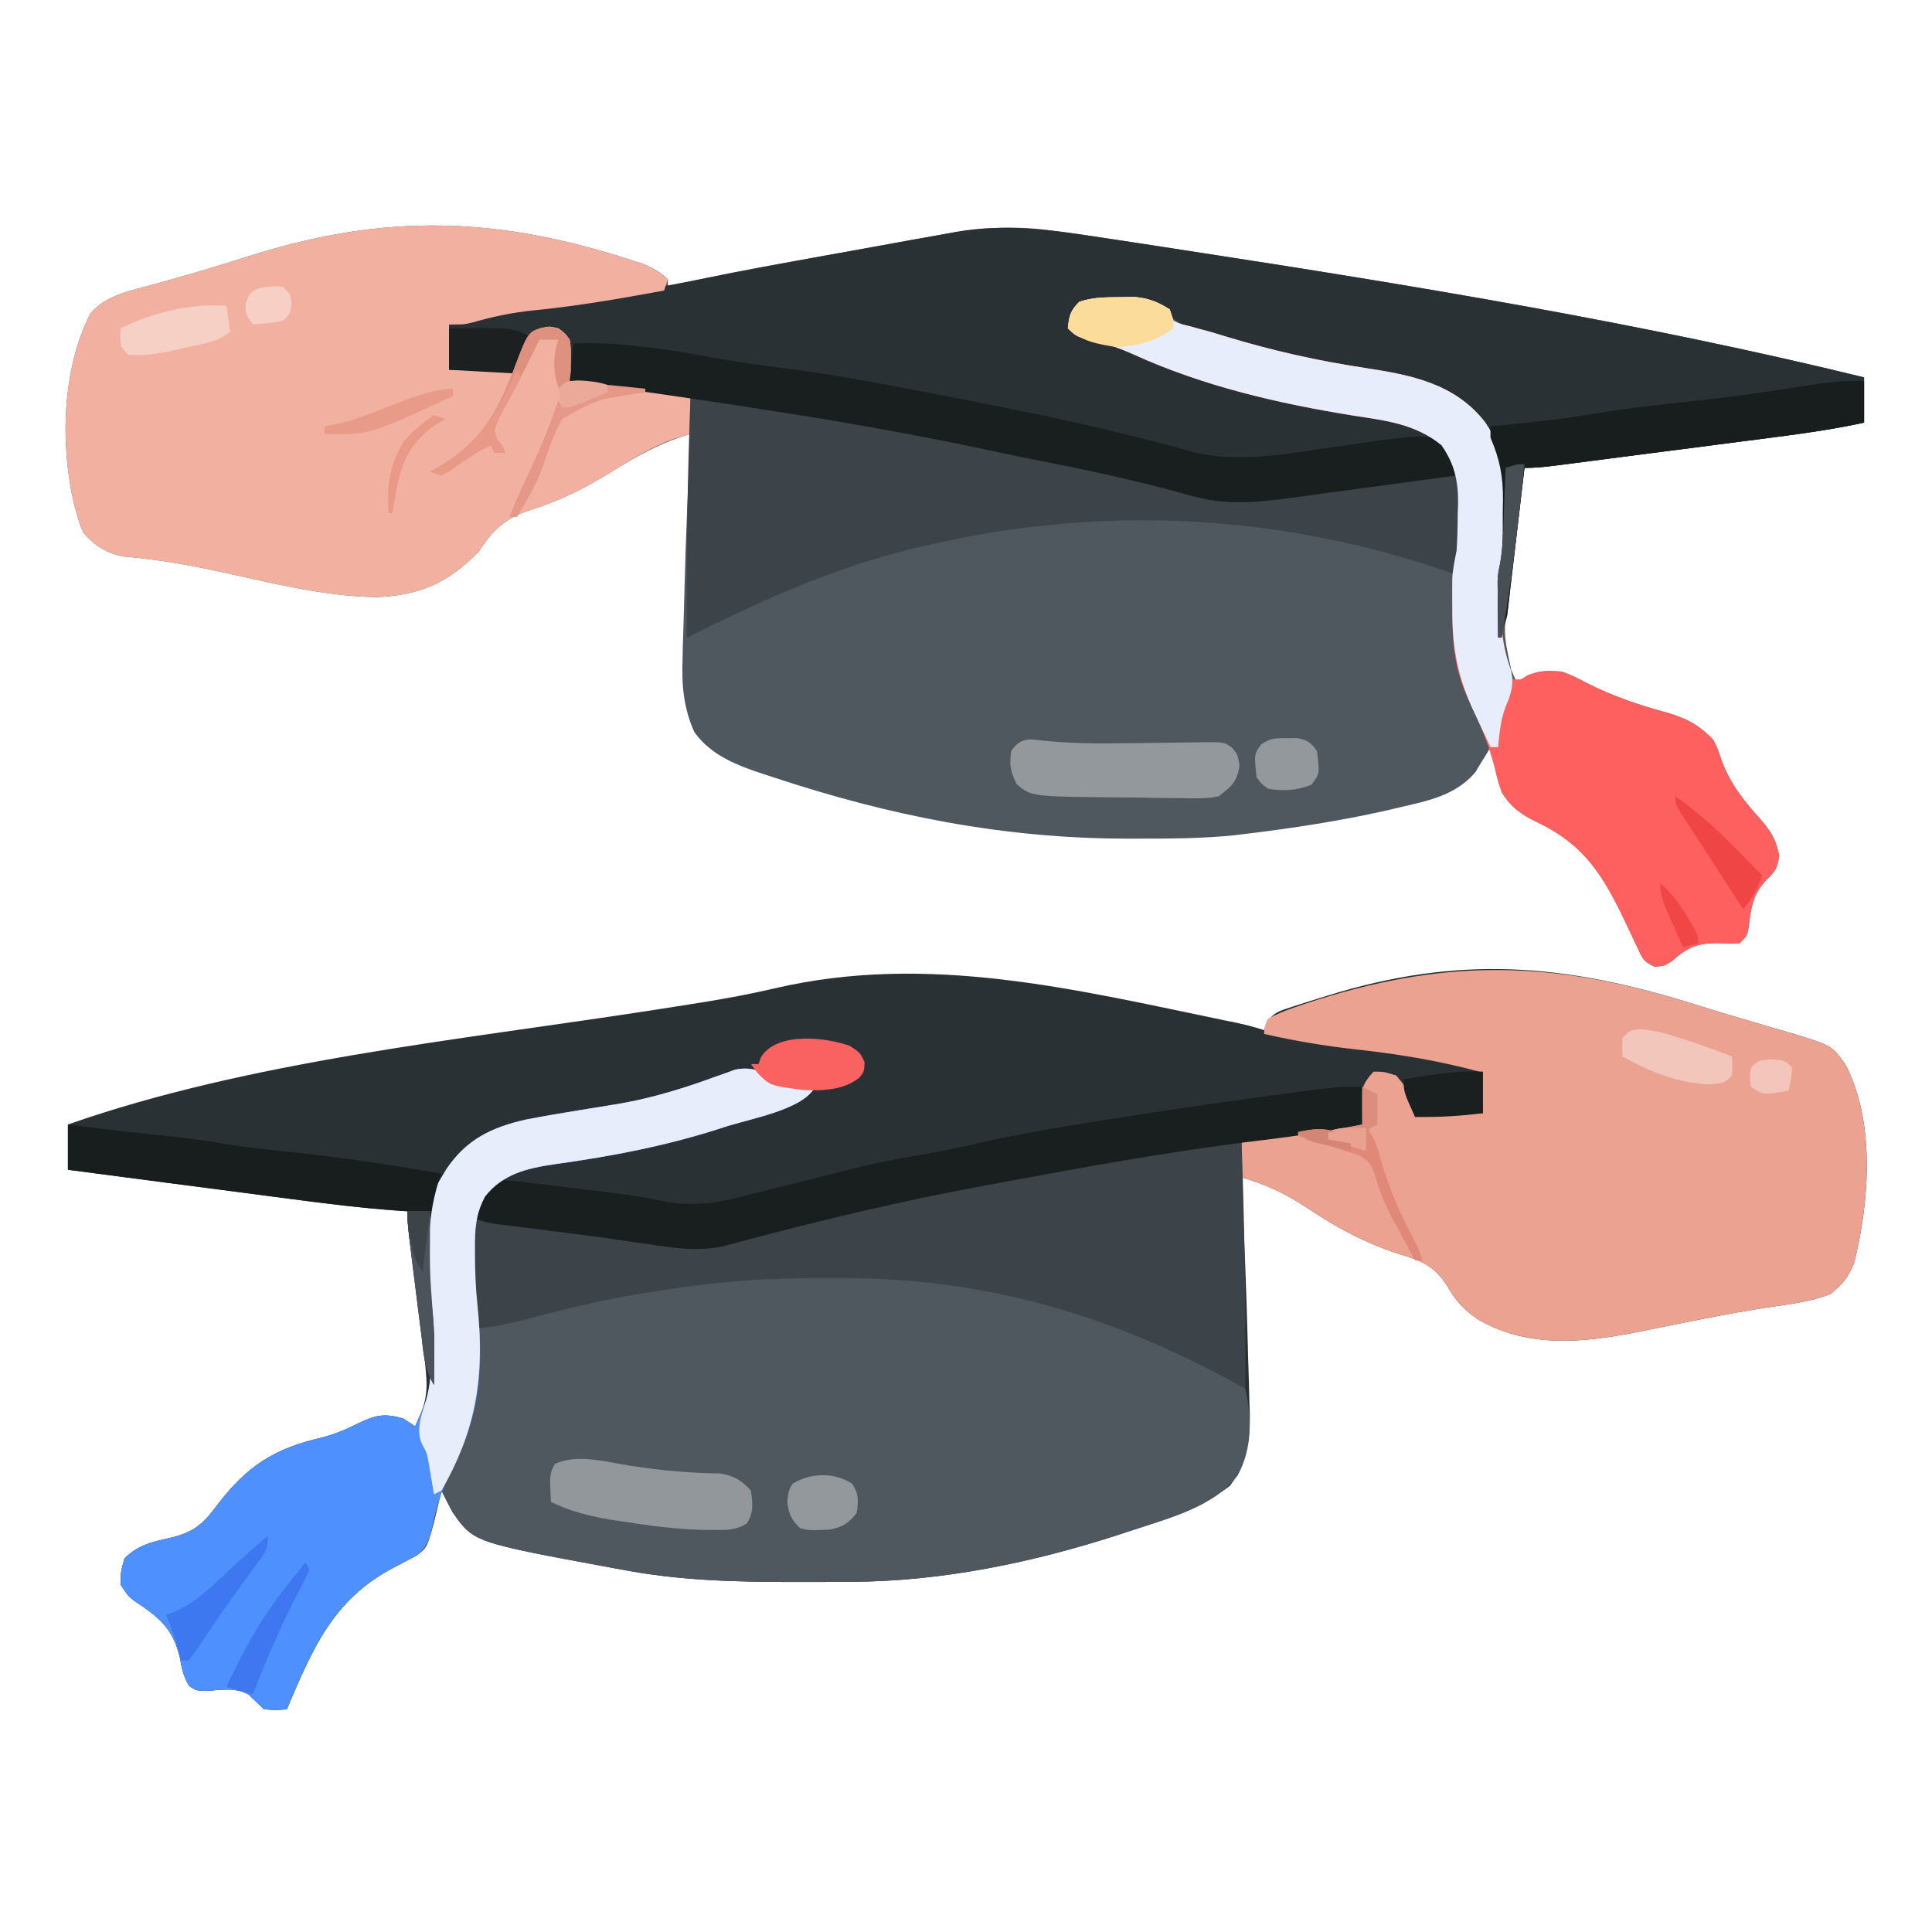 <?xml version="1.0" encoding="UTF-8"?>
<svg xmlns="http://www.w3.org/2000/svg" xmlns:xlink="http://www.w3.org/1999/xlink" width="98px" height="98px" viewBox="0 0 98 98" version="1.1">
<g id="surface1">
<path style=" stroke:none;fill-rule:nonzero;fill:rgb(16.471%,19.216%,20.392%);fill-opacity:1;" d="M 85.945 50.941 C 86.719 51.184 87.492 51.418 88.27 51.645 C 88.781 51.793 89.289 51.945 89.797 52.098 C 90.156 52.203 90.516 52.309 90.875 52.41 C 92.91 53.027 92.91 53.027 93.598 53.977 C 95.141 56.898 94.82 60.973 94.051 64.059 C 93.746 64.801 93.461 65.16 92.832 65.652 C 91.922 65.992 90.992 66.129 90.031 66.262 C 88.734 66.453 87.445 66.688 86.156 66.945 C 85.848 67.004 85.539 67.066 85.23 67.129 C 84.766 67.219 84.301 67.312 83.84 67.41 C 80.836 68.035 77.77 68.539 74.988 66.938 C 74.25 66.441 73.812 65.953 73.379 65.18 C 72.719 64.164 72.012 63.918 70.879 63.582 C 69.191 63.02 67.801 62.27 66.324 61.281 C 65.25 60.57 64.215 60.07 62.973 59.719 C 62.977 59.828 62.984 59.938 62.988 60.051 C 63.113 62.766 63.223 65.484 63.293 68.203 C 63.301 68.598 63.312 68.992 63.328 69.387 C 63.348 69.969 63.363 70.551 63.375 71.137 C 63.387 71.398 63.387 71.398 63.395 71.664 C 63.422 73.035 63.223 74.25 62.387 75.367 C 60.93 76.48 59.184 77.051 57.457 77.613 C 57.23 77.691 57.004 77.766 56.773 77.84 C 52.383 79.262 47.805 80.215 43.18 80.238 C 42.902 80.238 42.902 80.238 42.621 80.242 C 42.027 80.246 41.434 80.246 40.84 80.246 C 40.539 80.246 40.539 80.246 40.227 80.246 C 37.305 80.246 34.461 80.176 31.582 79.625 C 31.391 79.59 31.199 79.555 31.004 79.52 C 24.02 78.23 24.02 78.23 22.957 76.707 C 22.762 76.344 22.574 75.977 22.395 75.605 C 22.359 75.762 22.32 75.918 22.281 76.082 C 22.234 76.289 22.184 76.492 22.133 76.707 C 22.082 76.91 22.035 77.113 21.984 77.324 C 21.648 78.508 21.648 78.508 21.129 78.902 C 21.008 78.965 20.887 79.027 20.766 79.094 C 20.566 79.199 20.566 79.199 20.363 79.309 C 20.223 79.383 20.086 79.453 19.941 79.527 C 16.879 81.152 15.855 83.621 14.547 86.707 C 14.004 86.738 14.004 86.738 13.398 86.707 C 13.137 86.457 12.875 86.211 12.617 85.961 C 11.949 85.578 11.215 85.715 10.473 85.773 C 9.953 85.75 9.953 85.75 9.613 85.535 C 9.301 85.055 9.223 84.613 9.117 84.051 C 8.773 82.578 8.02 82 6.805 81.195 C 6.508 80.965 6.508 80.965 6.125 80.391 C 6.125 79.734 6.125 79.734 6.316 79.051 C 7.02 78.367 7.68 78.223 8.625 78.012 C 9.84 77.727 10.305 77.312 11.047 76.312 C 12.555 74.348 13.906 73.48 16.328 72.922 C 17.004 72.742 17.562 72.508 18.184 72.195 C 19.066 71.77 19.539 71.676 20.48 71.969 C 20.766 72.16 20.766 72.16 21.055 72.352 C 21.508 71.422 21.703 70.816 21.617 69.766 C 21.605 69.645 21.598 69.523 21.586 69.395 C 21.43 67.598 21.176 65.809 20.934 64.02 C 20.918 63.895 20.898 63.766 20.883 63.633 C 20.836 63.281 20.789 62.93 20.738 62.578 C 20.672 62.016 20.672 62.016 20.672 61.441 C 20.531 61.434 20.395 61.426 20.25 61.414 C 18.395 61.285 16.559 61.055 14.715 60.812 C 14.391 60.77 14.062 60.727 13.734 60.684 C 12.883 60.574 12.031 60.461 11.18 60.348 C 10.309 60.234 9.434 60.121 8.562 60.008 C 6.855 59.785 5.152 59.559 3.445 59.336 C 3.445 58.578 3.445 57.82 3.445 57.039 C 12.652 53.812 23.27 52.758 32.914 51.27 C 33.316 51.207 33.719 51.145 34.121 51.082 C 34.387 51.039 34.652 51 34.914 50.957 C 36.395 50.73 37.855 50.469 39.316 50.129 C 47.047 48.332 54.488 50.176 62.121 51.758 C 62.258 51.785 62.395 51.812 62.539 51.84 C 63.078 51.957 63.598 52.078 64.121 52.254 C 64.164 52.137 64.203 52.02 64.246 51.898 C 64.602 51.332 64.934 51.27 65.566 51.062 C 65.895 50.957 65.895 50.957 66.23 50.848 C 66.465 50.773 66.703 50.703 66.945 50.625 C 67.125 50.57 67.125 50.57 67.309 50.512 C 73.984 48.434 79.352 48.871 85.945 50.941 Z M 85.945 50.941 "/>
<path style=" stroke:none;fill-rule:nonzero;fill:rgb(30.98%,34.118%,37.255%);fill-opacity:1;" d="M 32.125 13.227 C 32.297 13.281 32.469 13.34 32.648 13.395 C 33.133 13.598 33.488 13.812 33.879 14.164 C 33.879 14.289 33.879 14.418 33.879 14.547 C 34.094 14.496 34.094 14.496 34.309 14.441 C 36.066 14.027 37.836 13.688 39.613 13.367 C 39.766 13.34 39.914 13.312 40.07 13.285 C 40.867 13.141 41.664 12.996 42.461 12.855 C 43.109 12.738 43.762 12.621 44.414 12.5 C 45.211 12.355 46.004 12.211 46.801 12.07 C 47.102 12.02 47.402 11.965 47.699 11.906 C 49.578 11.559 51.301 11.43 53.211 11.676 C 53.434 11.703 53.656 11.73 53.883 11.762 C 54.602 11.859 55.316 11.965 56.031 12.074 C 56.301 12.113 56.57 12.156 56.836 12.195 C 57.559 12.305 58.281 12.414 59.004 12.527 C 59.461 12.598 59.914 12.668 60.371 12.738 C 71.812 14.496 83.305 16.391 94.555 19.141 C 94.555 19.898 94.555 20.656 94.555 21.438 C 92.801 21.82 91.031 22.047 89.25 22.277 C 88.922 22.32 88.598 22.359 88.27 22.402 C 87.59 22.492 86.91 22.578 86.23 22.668 C 85.359 22.777 84.488 22.891 83.613 23.004 C 82.941 23.094 82.27 23.18 81.598 23.266 C 81.277 23.309 80.957 23.352 80.633 23.391 C 80.188 23.449 79.738 23.508 79.289 23.566 C 79.156 23.582 79.023 23.598 78.887 23.617 C 78.363 23.684 77.859 23.734 77.328 23.734 C 77.191 24.824 77.055 25.914 76.918 27.004 C 76.875 27.375 76.828 27.742 76.781 28.113 C 76.711 28.648 76.645 29.184 76.582 29.715 C 76.559 29.879 76.539 30.043 76.516 30.211 C 76.258 32.125 76.258 32.125 76.656 33.977 C 76.754 34.195 76.848 34.418 76.945 34.645 C 77.074 34.551 77.207 34.453 77.34 34.359 C 78.043 34 78.457 34.008 79.242 34.07 C 79.875 34.324 79.875 34.324 80.535 34.668 C 81.816 35.316 83.117 35.758 84.5 36.133 C 85.516 36.426 86.16 36.754 86.898 37.516 C 87.152 38.031 87.152 38.031 87.328 38.582 C 87.797 39.82 88.477 40.641 89.348 41.613 C 89.859 42.215 90.109 42.641 90.25 43.414 C 90.145 44.082 90.055 44.172 89.602 44.633 C 88.91 45.359 88.816 46.043 88.703 47.02 C 88.621 47.469 88.621 47.469 88.238 47.852 C 87.773 47.867 87.773 47.867 87.223 47.84 C 86.121 47.82 85.617 48.039 84.793 48.762 C 84.41 49 84.41 49 83.93 49.035 C 83.379 48.773 83.336 48.66 83.086 48.125 C 83.02 47.988 82.953 47.848 82.887 47.707 C 82.82 47.566 82.754 47.422 82.688 47.277 C 81.488 44.738 80.59 42.941 77.965 41.703 C 77.16 41.312 76.652 40.957 76.18 40.195 C 75.98 39.598 75.98 39.598 75.844 38.988 C 75.797 38.781 75.754 38.578 75.703 38.367 C 75.672 38.211 75.641 38.059 75.605 37.898 C 75.539 38.016 75.473 38.129 75.402 38.25 C 75.258 38.477 75.258 38.477 75.113 38.711 C 75.023 38.863 74.934 39.016 74.84 39.168 C 73.836 40.355 72.414 40.625 70.965 40.961 C 70.758 41.008 70.551 41.059 70.336 41.109 C 67.969 41.645 65.574 42.008 63.164 42.301 C 63 42.32 62.836 42.34 62.668 42.363 C 60.984 42.539 59.293 42.539 57.602 42.539 C 57.359 42.539 57.359 42.539 57.113 42.539 C 50.914 42.531 45.113 41.379 39.238 39.43 C 39.094 39.383 38.949 39.336 38.805 39.289 C 37.445 38.848 36.074 38.336 35.219 37.133 C 34.66 35.875 34.574 34.742 34.625 33.379 C 34.629 33.094 34.629 33.094 34.637 32.801 C 34.652 32.191 34.672 31.582 34.691 30.973 C 34.703 30.574 34.715 30.172 34.723 29.773 C 34.789 27.184 34.902 24.598 35.027 22.012 C 33.543 22.438 32.348 23.102 31.043 23.914 C 29.707 24.746 28.465 25.371 26.961 25.852 C 25.668 26.273 25.055 26.805 24.309 27.945 C 22.793 29.539 21.309 30.203 19.105 30.289 C 16.32 30.25 13.527 29.504 10.82 28.926 C 9.316 28.609 7.84 28.363 6.309 28.234 C 5.445 28.086 4.762 27.676 4.211 26.988 C 4.035 26.562 4.035 26.562 3.898 26.078 C 3.855 25.922 3.809 25.766 3.762 25.605 C 3.043 22.539 3.141 18.719 4.594 15.887 C 5.43 14.93 6.703 14.73 7.883 14.402 C 8.352 14.27 8.816 14.137 9.285 14.004 C 9.523 13.934 9.762 13.867 10.008 13.797 C 10.902 13.535 11.789 13.258 12.676 12.977 C 19.559 10.797 25.273 10.98 32.125 13.227 Z M 32.125 13.227 "/>
<path style=" stroke:none;fill-rule:nonzero;fill:rgb(30.98%,34.118%,37.255%);fill-opacity:1;" d="M 38.664 54.359 C 38.805 54.453 38.949 54.551 39.094 54.648 C 39.824 55.043 40.527 55.074 41.344 55.125 C 40.754 56.309 37.957 56.758 36.695 57.188 C 33.91 58.102 31.031 58.656 28.129 59.055 C 26.723 59.262 25.52 59.543 24.609 60.688 C 24.125 61.598 24.086 62.348 24.094 63.355 C 24.094 63.5 24.094 63.645 24.094 63.793 C 24.102 64.93 24.172 66.055 24.309 67.184 C 25.273 67.07 26.18 66.863 27.117 66.617 C 29.113 66.086 31.113 65.656 33.148 65.305 C 33.375 65.266 33.602 65.227 33.832 65.188 C 36.551 64.73 39.242 64.648 41.988 64.648 C 42.16 64.648 42.328 64.648 42.504 64.648 C 45.152 64.648 47.734 64.754 50.34 65.27 C 50.508 65.301 50.672 65.332 50.844 65.367 C 54.93 66.172 59.957 67.664 63.164 70.438 C 63.512 71.91 63.52 73.488 62.781 74.84 C 61.578 76.441 59.285 77.016 57.457 77.617 C 57.23 77.691 57.004 77.766 56.773 77.84 C 52.383 79.262 47.805 80.215 43.18 80.238 C 42.902 80.238 42.902 80.238 42.617 80.242 C 42.027 80.246 41.434 80.246 40.84 80.246 C 40.539 80.246 40.539 80.246 40.227 80.246 C 37.305 80.246 34.461 80.176 31.582 79.625 C 31.391 79.59 31.199 79.555 31.004 79.52 C 24.02 78.23 24.02 78.23 22.957 76.707 C 22.762 76.344 22.574 75.977 22.395 75.605 C 22.359 75.762 22.32 75.918 22.281 76.082 C 22.234 76.289 22.184 76.492 22.133 76.707 C 22.082 76.91 22.035 77.113 21.984 77.324 C 21.648 78.508 21.648 78.508 21.129 78.902 C 21.008 78.965 20.887 79.027 20.766 79.094 C 20.566 79.199 20.566 79.199 20.363 79.309 C 20.223 79.383 20.086 79.453 19.941 79.531 C 16.879 81.152 15.855 83.621 14.547 86.707 C 14.004 86.738 14.004 86.738 13.398 86.707 C 13.137 86.457 12.875 86.211 12.617 85.961 C 11.949 85.578 11.215 85.715 10.473 85.773 C 9.953 85.75 9.953 85.75 9.613 85.535 C 9.301 85.055 9.223 84.613 9.117 84.051 C 8.773 82.578 8.02 82 6.805 81.195 C 6.508 80.965 6.508 80.965 6.125 80.391 C 6.125 79.734 6.125 79.734 6.316 79.051 C 7.02 78.367 7.68 78.223 8.625 78.012 C 9.84 77.727 10.305 77.312 11.047 76.312 C 12.555 74.348 13.906 73.48 16.328 72.922 C 17.004 72.742 17.562 72.508 18.184 72.195 C 19.066 71.77 19.539 71.676 20.48 71.969 C 20.766 72.16 20.766 72.16 21.055 72.352 C 21.145 72.145 21.234 71.941 21.328 71.73 C 21.383 71.613 21.434 71.5 21.484 71.379 C 22.086 69.844 21.902 67.984 21.727 66.371 C 21.246 61.609 21.246 61.609 22.395 59.719 C 22.52 59.512 22.52 59.512 22.648 59.297 C 23.668 57.785 24.945 57.18 26.695 56.785 C 27.777 56.578 28.867 56.398 29.953 56.223 C 30.102 56.199 30.246 56.176 30.398 56.152 C 30.777 56.09 31.156 56.027 31.535 55.965 C 33.199 55.664 34.75 55.18 36.34 54.598 C 36.504 54.539 36.668 54.48 36.836 54.422 C 36.98 54.367 37.125 54.316 37.273 54.262 C 37.801 54.148 38.152 54.211 38.664 54.359 Z M 38.664 54.359 "/>
<path style=" stroke:none;fill-rule:nonzero;fill:rgb(16.471%,19.216%,20.392%);fill-opacity:1;" d="M 56.031 12.074 C 56.301 12.113 56.57 12.156 56.836 12.195 C 57.559 12.305 58.281 12.414 59.004 12.527 C 59.461 12.598 59.914 12.668 60.371 12.738 C 71.812 14.496 83.305 16.391 94.555 19.141 C 94.555 19.898 94.555 20.656 94.555 21.438 C 92.801 21.82 91.031 22.047 89.25 22.277 C 88.922 22.32 88.598 22.359 88.27 22.402 C 87.59 22.492 86.91 22.578 86.23 22.668 C 85.359 22.777 84.488 22.891 83.613 23.004 C 82.941 23.094 82.27 23.18 81.598 23.266 C 81.277 23.309 80.957 23.352 80.633 23.391 C 80.188 23.449 79.738 23.508 79.289 23.566 C 79.156 23.582 79.023 23.598 78.887 23.617 C 78.363 23.684 77.859 23.734 77.328 23.734 C 77.301 23.969 77.273 24.203 77.246 24.441 C 77.145 25.309 77.043 26.18 76.941 27.047 C 76.895 27.422 76.852 27.797 76.809 28.172 C 76.746 28.711 76.684 29.25 76.617 29.789 C 76.598 29.957 76.578 30.125 76.559 30.297 C 76.543 30.457 76.523 30.613 76.504 30.773 C 76.484 30.914 76.469 31.051 76.453 31.191 C 76.363 31.625 76.199 31.961 75.988 32.348 C 75.984 31.824 75.98 31.305 75.977 30.781 C 75.977 30.633 75.973 30.484 75.973 30.336 C 75.969 30.117 75.969 30.117 75.969 29.898 C 75.969 29.703 75.969 29.703 75.965 29.5 C 75.988 29.094 75.988 29.094 76.082 28.625 C 76.254 27.758 76.23 26.879 76.238 25.996 C 76.246 25.711 76.246 25.711 76.258 25.422 C 76.273 23.559 75.777 21.992 74.473 20.625 C 72.633 19.082 70.043 18.859 67.746 18.602 C 64.969 18.25 60.758 17.57 58.762 15.504 C 58.102 15.285 57.57 15.281 56.871 15.277 C 56.523 15.273 56.523 15.273 56.168 15.27 C 55.531 15.312 55.109 15.391 54.551 15.695 C 54.379 16.184 54.379 16.184 54.359 16.652 C 55.086 16.984 55.793 17.262 56.562 17.477 C 57.398 17.719 58.195 18.031 59 18.363 C 60.363 18.922 61.738 19.344 63.164 19.715 C 63.391 19.777 63.617 19.84 63.852 19.906 C 65.609 20.371 67.371 20.691 69.176 20.945 C 70.625 21.164 72.297 21.43 73.32 22.574 C 73.676 23.133 73.777 23.477 73.883 24.117 C 72.473 24.309 71.062 24.5 69.652 24.691 C 69.176 24.754 68.695 24.82 68.219 24.883 C 67.527 24.98 66.836 25.07 66.145 25.164 C 65.934 25.191 65.719 25.223 65.5 25.254 C 63.852 25.473 62.258 25.641 60.633 25.199 C 60.422 25.141 60.211 25.086 59.992 25.031 C 59.773 24.969 59.551 24.91 59.324 24.848 C 56.992 24.238 54.656 23.738 52.289 23.281 C 51.668 23.156 51.051 23.027 50.43 22.895 C 43.316 21.363 36.105 20.355 28.902 19.332 C 28.895 19.184 28.883 19.035 28.875 18.887 C 28.859 18.691 28.844 18.5 28.832 18.305 C 28.816 18.113 28.805 17.922 28.789 17.723 C 28.758 17.195 28.758 17.195 28.328 16.844 C 27.867 16.73 27.867 16.73 27.371 16.844 C 26.676 17.52 26.543 17.992 26.223 18.949 C 25.086 18.887 23.949 18.824 22.777 18.758 C 22.777 18 22.777 17.242 22.777 16.461 C 25.363 15.918 27.945 15.43 30.559 15.047 C 32.141 14.812 33.707 14.52 35.277 14.211 C 35.801 14.109 36.324 14.004 36.852 13.902 C 36.984 13.879 37.117 13.852 37.254 13.824 C 39.348 13.418 41.441 13.035 43.539 12.664 C 44.191 12.547 44.848 12.426 45.504 12.305 C 46.156 12.184 46.812 12.066 47.469 11.953 C 47.824 11.887 48.184 11.82 48.543 11.754 C 51.09 11.312 53.496 11.688 56.031 12.074 Z M 56.031 12.074 "/>
<path style=" stroke:none;fill-rule:nonzero;fill:rgb(92.157%,63.529%,56.863%);fill-opacity:1;" d="M 85.945 50.941 C 86.719 51.184 87.492 51.418 88.27 51.645 C 88.781 51.793 89.289 51.945 89.797 52.098 C 90.156 52.203 90.516 52.309 90.875 52.41 C 92.91 53.027 92.91 53.027 93.598 53.977 C 95.141 56.898 94.82 60.973 94.051 64.059 C 93.746 64.801 93.461 65.16 92.832 65.652 C 91.922 65.992 90.992 66.129 90.031 66.262 C 88.734 66.453 87.445 66.688 86.156 66.945 C 85.848 67.004 85.539 67.066 85.23 67.129 C 84.766 67.219 84.301 67.312 83.84 67.41 C 80.836 68.035 77.77 68.539 74.988 66.938 C 74.25 66.441 73.812 65.953 73.379 65.18 C 72.719 64.164 72.012 63.918 70.879 63.582 C 69.191 63.02 67.801 62.27 66.324 61.281 C 65.242 60.566 64.223 60.082 62.973 59.719 C 62.973 59.086 62.973 58.457 62.973 57.805 C 63.754 57.695 64.531 57.586 65.312 57.477 C 65.578 57.441 65.844 57.402 66.109 57.367 C 66.488 57.312 66.871 57.258 67.254 57.207 C 67.484 57.176 67.711 57.141 67.949 57.109 C 68.523 57.039 68.523 57.039 69.098 57.039 C 69.086 56.844 69.086 56.844 69.078 56.648 C 69.074 56.477 69.066 56.305 69.062 56.129 C 69.055 55.961 69.047 55.793 69.043 55.617 C 69.105 55.039 69.289 54.789 69.672 54.359 C 70.188 54.359 70.188 54.359 70.82 54.551 C 71.375 55.191 71.777 55.797 71.777 56.656 C 72.152 56.609 72.152 56.609 72.531 56.559 C 73.434 56.457 74.316 56.449 75.223 56.465 C 75.129 55.422 75.129 55.422 75.031 54.359 C 72.949 53.793 70.887 53.461 68.742 53.227 C 67.176 53.051 65.656 52.797 64.121 52.445 C 64.133 52.098 64.133 52.098 64.312 51.68 C 64.766 51.438 65.168 51.27 65.652 51.105 C 65.824 51.047 65.996 50.988 66.172 50.926 C 73.305 48.555 78.812 48.703 85.945 50.941 Z M 85.945 50.941 "/>
<path style=" stroke:none;fill-rule:nonzero;fill:rgb(94.902%,69.412%,62.745%);fill-opacity:1;" d="M 32.125 13.227 C 32.297 13.281 32.469 13.34 32.648 13.395 C 33.125 13.594 33.48 13.836 33.879 14.164 C 33.816 14.355 33.754 14.543 33.688 14.738 C 31.465 15.145 29.258 15.531 27.008 15.75 C 25.977 15.855 25 16.062 24 16.348 C 23.543 16.461 23.543 16.461 22.777 16.461 C 22.777 17.219 22.777 17.977 22.777 18.758 C 23.133 18.754 23.488 18.75 23.855 18.746 C 24.664 18.746 25.426 18.773 26.223 18.949 C 26.242 18.699 26.242 18.699 26.258 18.445 C 26.465 17.59 26.734 17.262 27.371 16.652 C 27.875 16.543 27.875 16.543 28.328 16.652 C 28.641 16.879 28.641 16.879 28.902 17.227 C 28.957 17.742 28.957 17.742 28.938 18.316 C 28.93 18.602 28.93 18.602 28.922 18.891 C 28.914 19.035 28.91 19.184 28.902 19.332 C 29.023 19.34 29.145 19.348 29.27 19.355 C 31.207 19.488 33.113 19.797 35.027 20.098 C 35.027 20.73 35.027 21.359 35.027 22.012 C 34.758 22.09 34.492 22.168 34.215 22.25 C 33.062 22.664 32.078 23.27 31.043 23.914 C 29.707 24.746 28.465 25.371 26.961 25.852 C 25.668 26.273 25.055 26.805 24.309 27.945 C 22.793 29.539 21.309 30.203 19.105 30.289 C 16.32 30.25 13.527 29.504 10.82 28.926 C 9.316 28.609 7.84 28.363 6.309 28.234 C 5.445 28.086 4.762 27.676 4.211 26.988 C 4.035 26.562 4.035 26.562 3.898 26.078 C 3.855 25.922 3.809 25.766 3.762 25.605 C 3.043 22.539 3.141 18.719 4.594 15.887 C 5.43 14.93 6.703 14.73 7.883 14.402 C 8.352 14.27 8.816 14.137 9.285 14.004 C 9.523 13.934 9.762 13.867 10.008 13.797 C 10.902 13.535 11.789 13.258 12.676 12.977 C 19.559 10.797 25.273 10.98 32.125 13.227 Z M 32.125 13.227 "/>
<path style=" stroke:none;fill-rule:nonzero;fill:rgb(99.608%,37.647%,37.647%);fill-opacity:1;" d="M 56.824 15.074 C 57.051 15.066 57.281 15.062 57.516 15.059 C 58.258 15.129 58.711 15.297 59.336 15.695 C 59.398 15.887 59.461 16.074 59.527 16.27 C 59.863 16.434 59.863 16.434 60.293 16.531 C 60.551 16.602 60.551 16.602 60.816 16.676 C 61.023 16.73 61.23 16.785 61.441 16.844 C 61.695 16.918 61.945 16.996 62.199 17.074 C 64.52 17.781 66.84 18.301 69.242 18.664 C 71.574 19.02 73.809 19.449 75.336 21.422 C 76.312 22.863 76.48 24.289 76.43 25.996 C 76.43 26.188 76.426 26.383 76.426 26.582 C 76.414 27.449 76.355 28.242 76.18 29.094 C 76.082 30.965 76.105 32.672 76.754 34.453 C 77.145 34.484 77.145 34.484 77.461 34.262 C 78.086 33.992 78.562 34.023 79.242 34.07 C 79.875 34.324 79.875 34.324 80.535 34.668 C 81.816 35.316 83.117 35.758 84.5 36.133 C 85.516 36.426 86.16 36.754 86.898 37.516 C 87.152 38.031 87.152 38.031 87.328 38.582 C 87.797 39.82 88.477 40.641 89.348 41.613 C 89.859 42.215 90.109 42.641 90.25 43.414 C 90.145 44.082 90.055 44.172 89.602 44.633 C 88.91 45.359 88.816 46.043 88.703 47.02 C 88.621 47.469 88.621 47.469 88.238 47.852 C 87.773 47.867 87.773 47.867 87.223 47.84 C 86.121 47.82 85.617 48.039 84.793 48.762 C 84.41 49 84.41 49 83.93 49.035 C 83.379 48.773 83.336 48.66 83.086 48.125 C 82.988 47.918 82.988 47.918 82.887 47.707 C 82.82 47.566 82.754 47.422 82.688 47.277 C 81.488 44.738 80.59 42.941 77.965 41.703 C 77.16 41.312 76.656 40.957 76.18 40.195 C 75.977 39.602 75.977 39.602 75.82 38.953 C 75.504 37.754 75.07 36.684 74.527 35.57 C 73.77 34 73.66 32.625 73.668 30.898 C 73.668 30.723 73.664 30.543 73.664 30.359 C 73.664 30.188 73.664 30.012 73.664 29.836 C 73.668 29.68 73.668 29.523 73.668 29.363 C 73.691 28.875 73.785 28.422 73.883 27.945 C 73.93 27.32 73.938 26.695 73.941 26.066 C 73.949 25.902 73.953 25.734 73.961 25.566 C 73.973 24.418 73.785 23.535 73.117 22.586 C 71.816 21.512 70.32 21.336 68.703 21.09 C 64.844 20.469 61.051 19.598 57.477 17.969 C 56.836 17.68 56.211 17.461 55.52 17.297 C 54.594 17.078 54.594 17.078 54.168 16.652 C 54.23 16.02 54.289 15.766 54.742 15.312 C 55.422 15.07 56.109 15.082 56.824 15.074 Z M 56.824 15.074 "/>
<path style=" stroke:none;fill-rule:nonzero;fill:rgb(30.588%,56.863%,99.608%);fill-opacity:1;" d="M 38.664 54.359 C 38.805 54.453 38.949 54.551 39.094 54.648 C 39.824 55.043 40.527 55.074 41.344 55.125 C 40.754 56.309 37.957 56.758 36.695 57.188 C 33.91 58.102 31.031 58.656 28.129 59.055 C 26.723 59.262 25.52 59.543 24.609 60.688 C 24.125 61.598 24.086 62.348 24.094 63.355 C 24.094 63.504 24.094 63.648 24.094 63.801 C 24.102 64.578 24.129 65.344 24.211 66.117 C 24.535 69.164 24.398 71.727 22.961 74.449 C 22.461 75.418 22.145 76.355 21.93 77.434 C 21.789 78.043 21.641 78.516 21.129 78.902 C 21.008 78.965 20.887 79.027 20.766 79.094 C 20.566 79.199 20.566 79.199 20.363 79.309 C 20.223 79.383 20.086 79.453 19.941 79.531 C 16.879 81.152 15.855 83.621 14.547 86.707 C 14.004 86.738 14.004 86.738 13.398 86.707 C 13.137 86.457 12.875 86.211 12.617 85.961 C 11.949 85.578 11.215 85.715 10.473 85.773 C 9.953 85.75 9.953 85.75 9.613 85.535 C 9.301 85.055 9.223 84.613 9.117 84.051 C 8.773 82.578 8.02 82 6.805 81.195 C 6.508 80.965 6.508 80.965 6.125 80.391 C 6.125 79.734 6.125 79.734 6.316 79.051 C 7.02 78.367 7.68 78.223 8.625 78.012 C 9.84 77.727 10.305 77.312 11.047 76.312 C 12.555 74.348 13.906 73.48 16.328 72.922 C 17.004 72.742 17.562 72.508 18.184 72.195 C 19.066 71.77 19.539 71.676 20.48 71.969 C 20.766 72.16 20.766 72.16 21.055 72.352 C 21.145 72.145 21.234 71.941 21.328 71.73 C 21.383 71.613 21.434 71.5 21.484 71.379 C 22.086 69.844 21.902 67.984 21.727 66.371 C 21.246 61.609 21.246 61.609 22.395 59.719 C 22.52 59.512 22.52 59.512 22.648 59.297 C 23.668 57.785 24.945 57.18 26.695 56.785 C 27.777 56.578 28.867 56.398 29.953 56.223 C 30.102 56.199 30.246 56.176 30.398 56.152 C 30.777 56.09 31.156 56.027 31.535 55.965 C 33.199 55.664 34.75 55.18 36.34 54.598 C 36.504 54.539 36.668 54.48 36.836 54.422 C 36.98 54.367 37.125 54.316 37.273 54.262 C 37.801 54.148 38.152 54.211 38.664 54.359 Z M 38.664 54.359 "/>
<path style=" stroke:none;fill-rule:nonzero;fill:rgb(23.922%,26.667%,28.627%);fill-opacity:1;" d="M 62.973 57.805 C 63.129 62.016 63.191 66.223 63.164 70.438 C 62.969 70.328 62.969 70.328 62.77 70.219 C 56.371 66.703 49.934 64.801 42.609 64.836 C 42.121 64.84 41.633 64.836 41.148 64.836 C 39.02 64.832 36.941 64.98 34.836 65.27 C 34.629 65.297 34.422 65.324 34.211 65.355 C 33.676 65.43 33.145 65.516 32.609 65.605 C 32.422 65.637 32.23 65.668 32.035 65.699 C 30.391 65.984 28.781 66.371 27.168 66.797 C 26.215 67.047 25.289 67.285 24.309 67.375 C 23.621 66.688 23.914 64.707 23.914 63.766 C 23.914 63.121 23.918 62.473 23.926 61.824 C 26.109 62.039 28.289 62.289 30.469 62.551 C 30.758 62.586 31.043 62.617 31.328 62.652 C 31.734 62.703 32.145 62.75 32.551 62.801 C 32.789 62.828 33.023 62.855 33.27 62.887 C 33.746 62.953 34.184 63.047 34.645 63.164 C 35.617 63.215 36.434 63.09 37.371 62.84 C 37.496 62.809 37.621 62.773 37.75 62.742 C 38.453 62.559 39.152 62.371 39.852 62.18 C 42.25 61.523 44.672 61 47.109 60.508 C 47.312 60.469 47.512 60.426 47.719 60.383 C 51.77 59.562 55.832 58.84 59.91 58.188 C 60.156 58.148 60.406 58.109 60.66 58.066 C 62.324 57.805 62.324 57.805 62.973 57.805 Z M 62.973 57.805 "/>
<path style=" stroke:none;fill-rule:nonzero;fill:rgb(23.922%,26.667%,28.627%);fill-opacity:1;" d="M 35.027 20.098 C 37.348 20.367 39.648 20.715 41.953 21.102 C 42.215 21.145 42.215 21.145 42.484 21.191 C 45.355 21.672 48.203 22.223 51.051 22.84 C 51.746 22.98 52.441 23.109 53.141 23.234 C 54.277 23.441 55.402 23.691 56.523 23.977 C 56.672 24.012 56.824 24.051 56.977 24.09 C 57.594 24.246 58.207 24.402 58.824 24.562 C 59.281 24.68 59.738 24.793 60.195 24.91 C 60.332 24.945 60.465 24.98 60.605 25.02 C 62.352 25.449 64.039 25.262 65.797 25.016 C 65.988 24.988 66.176 24.965 66.371 24.938 C 66.969 24.855 67.566 24.773 68.164 24.691 C 68.766 24.609 69.363 24.527 69.961 24.445 C 70.336 24.395 70.707 24.344 71.074 24.293 C 72.086 24.156 73.055 24.094 74.074 24.117 C 74.086 24.73 74.094 25.344 74.098 25.961 C 74.102 26.133 74.105 26.305 74.109 26.484 C 74.113 27.434 74.066 28.203 73.691 29.094 C 73.484 29.023 73.277 28.949 73.062 28.875 C 64.781 26.086 55.98 25.645 47.469 27.562 C 47.312 27.598 47.156 27.633 46.992 27.668 C 42.68 28.617 38.77 30.379 34.836 32.348 C 34.809 28.258 34.871 24.184 35.027 20.098 Z M 35.027 20.098 "/>
<path style=" stroke:none;fill-rule:nonzero;fill:rgb(9.804%,12.157%,12.157%);fill-opacity:1;" d="M 29.094 17.418 C 31.516 17.336 33.84 17.715 36.207 18.148 C 37.504 18.383 38.805 18.559 40.109 18.723 C 42.844 19.078 45.551 19.621 48.258 20.145 C 48.406 20.176 48.551 20.203 48.703 20.23 C 52.133 20.898 55.566 21.605 58.945 22.5 C 59.113 22.547 59.285 22.59 59.465 22.637 C 59.766 22.719 60.07 22.801 60.371 22.887 C 62.754 23.531 65.207 23.023 67.602 22.68 C 68.086 22.613 68.574 22.543 69.059 22.477 C 69.359 22.434 69.66 22.395 69.957 22.348 C 70.93 22.215 71.949 22.074 72.926 22.203 C 73.59 22.785 73.734 23.27 73.883 24.117 C 72.473 24.309 71.062 24.5 69.652 24.691 C 69.176 24.754 68.695 24.82 68.219 24.883 C 67.527 24.98 66.836 25.07 66.145 25.164 C 65.934 25.191 65.719 25.223 65.5 25.254 C 63.852 25.473 62.258 25.641 60.633 25.199 C 60.422 25.141 60.211 25.086 59.992 25.031 C 59.664 24.938 59.664 24.938 59.324 24.848 C 56.992 24.238 54.656 23.738 52.289 23.281 C 51.668 23.156 51.051 23.027 50.43 22.895 C 43.316 21.363 36.105 20.355 28.902 19.332 C 28.965 18.699 29.027 18.07 29.094 17.418 Z M 29.094 17.418 "/>
<path style=" stroke:none;fill-rule:nonzero;fill:rgb(9.804%,12.157%,12.157%);fill-opacity:1;" d="M 69.098 55.125 C 69.098 55.758 69.098 56.387 69.098 57.039 C 67.402 57.371 65.703 57.637 63.988 57.84 C 59.344 58.395 54.746 59.25 50.148 60.102 C 49.992 60.129 49.836 60.16 49.672 60.191 C 45.766 60.914 41.922 61.832 38.078 62.844 C 37.938 62.883 37.797 62.918 37.652 62.957 C 37.301 63.047 36.949 63.141 36.598 63.234 C 35.344 63.48 34.168 63.309 32.922 63.117 C 31.637 62.922 30.352 62.742 29.062 62.578 C 28.93 62.562 28.793 62.547 28.656 62.527 C 28.117 62.461 27.578 62.391 27.043 62.324 C 26.664 62.277 26.285 62.23 25.902 62.18 C 25.684 62.152 25.465 62.125 25.238 62.098 C 24.691 62.016 24.691 62.016 24.117 61.824 C 24.215 60.973 24.426 60.48 25.074 59.91 C 25.738 59.832 26.375 59.93 27.035 60.02 C 27.223 60.039 27.41 60.062 27.605 60.082 C 28.168 60.148 28.727 60.219 29.285 60.293 C 29.578 60.328 29.875 60.359 30.168 60.395 C 31.441 60.539 32.699 60.719 33.949 60.988 C 35.176 61.16 36.238 61.043 37.434 60.742 C 37.566 60.711 37.699 60.68 37.836 60.645 C 38.258 60.543 38.676 60.434 39.094 60.328 C 39.371 60.262 39.652 60.191 39.93 60.121 C 40.938 59.871 41.945 59.617 42.953 59.359 C 44.051 59.078 45.145 58.836 46.262 58.652 C 47.219 58.492 48.168 58.324 49.113 58.102 C 51.332 57.59 53.555 57.195 55.809 56.848 C 56.133 56.797 56.457 56.746 56.785 56.695 C 59.035 56.344 61.289 56.004 63.547 55.699 C 63.734 55.672 63.926 55.648 64.117 55.621 C 64.723 55.539 65.324 55.457 65.926 55.375 C 66.113 55.352 66.297 55.324 66.488 55.301 C 67.363 55.184 68.211 55.094 69.098 55.125 Z M 69.098 55.125 "/>
<path style=" stroke:none;fill-rule:nonzero;fill:rgb(90.588%,92.941%,98.039%);fill-opacity:1;" d="M 56.824 15.074 C 57.051 15.066 57.281 15.062 57.516 15.059 C 58.258 15.129 58.711 15.297 59.336 15.695 C 59.398 15.887 59.461 16.074 59.527 16.27 C 59.863 16.434 59.863 16.434 60.293 16.531 C 60.551 16.602 60.551 16.602 60.816 16.676 C 61.023 16.73 61.23 16.785 61.441 16.844 C 61.695 16.918 61.945 16.996 62.199 17.074 C 64.52 17.781 66.84 18.301 69.242 18.664 C 71.574 19.02 73.809 19.449 75.336 21.422 C 76.312 22.863 76.48 24.289 76.43 25.996 C 76.43 26.188 76.426 26.383 76.426 26.582 C 76.414 27.449 76.355 28.242 76.18 29.094 C 76.152 29.613 76.133 30.129 76.133 30.648 C 76.133 30.793 76.129 30.938 76.129 31.086 C 76.141 32.125 76.293 33.027 76.648 34.012 C 76.812 34.699 76.645 35.219 76.371 35.852 C 76.117 36.535 76.062 37.176 75.988 37.898 C 75.863 37.898 75.734 37.898 75.605 37.898 C 75.391 37.441 75.176 36.98 74.961 36.523 C 74.898 36.395 74.84 36.266 74.777 36.133 C 73.938 34.34 73.66 32.883 73.668 30.898 C 73.668 30.723 73.664 30.543 73.664 30.359 C 73.664 30.188 73.664 30.012 73.664 29.836 C 73.668 29.68 73.668 29.523 73.668 29.363 C 73.691 28.875 73.785 28.422 73.883 27.945 C 73.93 27.32 73.938 26.695 73.941 26.066 C 73.949 25.902 73.953 25.734 73.961 25.566 C 73.973 24.418 73.785 23.535 73.117 22.586 C 71.816 21.512 70.32 21.336 68.703 21.09 C 64.844 20.469 61.051 19.598 57.477 17.969 C 56.836 17.68 56.211 17.461 55.52 17.297 C 54.594 17.078 54.594 17.078 54.168 16.652 C 54.23 16.02 54.289 15.766 54.742 15.312 C 55.422 15.07 56.109 15.082 56.824 15.074 Z M 56.824 15.074 "/>
<path style=" stroke:none;fill-rule:nonzero;fill:rgb(90.588%,92.941%,98.039%);fill-opacity:1;" d="M 38.664 54.359 C 38.805 54.453 38.949 54.551 39.094 54.648 C 39.824 55.043 40.527 55.074 41.344 55.125 C 40.754 56.309 37.957 56.758 36.695 57.188 C 33.91 58.102 31.031 58.656 28.129 59.055 C 26.723 59.262 25.52 59.543 24.609 60.688 C 24.125 61.598 24.086 62.348 24.094 63.355 C 24.094 63.578 24.094 63.578 24.094 63.801 C 24.102 64.578 24.129 65.344 24.211 66.117 C 24.59 69.688 24.195 72.484 22.395 75.605 C 22.203 75.699 22.203 75.699 22.012 75.797 C 21.988 75.652 21.965 75.512 21.941 75.363 C 21.91 75.176 21.879 74.984 21.844 74.793 C 21.812 74.605 21.781 74.418 21.75 74.227 C 21.652 73.699 21.652 73.699 21.422 73.281 C 21.059 72.543 21.402 71.703 21.637 70.957 C 21.824 70.227 21.863 69.613 21.855 68.859 C 21.855 68.73 21.855 68.605 21.852 68.477 C 21.84 67.77 21.801 67.074 21.727 66.371 C 21.246 61.609 21.246 61.609 22.395 59.719 C 22.477 59.582 22.562 59.441 22.648 59.297 C 23.668 57.785 24.945 57.18 26.695 56.785 C 27.777 56.578 28.867 56.398 29.953 56.223 C 30.102 56.199 30.246 56.176 30.398 56.152 C 30.777 56.09 31.156 56.027 31.535 55.965 C 33.199 55.664 34.75 55.18 36.34 54.598 C 36.504 54.539 36.668 54.48 36.836 54.422 C 36.98 54.367 37.125 54.316 37.273 54.262 C 37.801 54.148 38.152 54.211 38.664 54.359 Z M 38.664 54.359 "/>
<path style=" stroke:none;fill-rule:nonzero;fill:rgb(9.412%,11.765%,11.765%);fill-opacity:1;" d="M 94.555 19.332 C 94.555 20.027 94.555 20.723 94.555 21.438 C 92.801 21.82 91.031 22.047 89.25 22.277 C 88.922 22.32 88.598 22.359 88.27 22.402 C 87.59 22.492 86.91 22.578 86.23 22.668 C 85.359 22.777 84.488 22.891 83.613 23.004 C 82.941 23.094 82.27 23.18 81.598 23.266 C 81.277 23.309 80.957 23.352 80.633 23.391 C 80.188 23.449 79.738 23.508 79.289 23.566 C 79.156 23.582 79.023 23.598 78.887 23.617 C 78.363 23.684 77.859 23.734 77.328 23.734 C 77.301 23.969 77.273 24.203 77.246 24.441 C 77.145 25.309 77.043 26.18 76.941 27.047 C 76.895 27.422 76.852 27.797 76.809 28.172 C 76.746 28.711 76.684 29.25 76.617 29.789 C 76.598 29.957 76.578 30.125 76.559 30.297 C 76.543 30.457 76.523 30.613 76.504 30.773 C 76.484 30.914 76.469 31.051 76.453 31.191 C 76.363 31.625 76.199 31.961 75.988 32.348 C 75.984 31.824 75.98 31.305 75.977 30.781 C 75.973 30.559 75.973 30.559 75.973 30.336 C 75.973 30.191 75.969 30.047 75.969 29.898 C 75.969 29.77 75.969 29.637 75.965 29.5 C 75.988 29.094 75.988 29.094 76.082 28.629 C 76.258 27.75 76.223 26.863 76.227 25.973 C 76.23 25.777 76.234 25.586 76.238 25.387 C 76.246 24.176 76.082 23.312 75.605 22.203 C 75.605 22.012 75.605 21.824 75.605 21.629 C 75.938 21.598 75.938 21.598 76.273 21.566 C 77.844 21.41 79.406 21.234 80.965 20.973 C 82.645 20.691 84.328 20.508 86.023 20.328 C 87.863 20.129 89.691 19.867 91.523 19.574 C 92.547 19.414 93.52 19.289 94.555 19.332 Z M 94.555 19.332 "/>
<path style=" stroke:none;fill-rule:nonzero;fill:rgb(9.412%,11.765%,11.765%);fill-opacity:1;" d="M 3.445 57.039 C 3.625 57.062 3.805 57.086 3.988 57.109 C 5.449 57.297 6.91 57.465 8.375 57.613 C 9.535 57.73 10.68 57.887 11.828 58.094 C 12.625 58.215 13.422 58.297 14.223 58.379 C 16.965 58.656 19.68 59.062 22.395 59.527 C 22.352 59.637 22.312 59.746 22.27 59.859 C 21.535 62.098 21.711 64.527 21.969 66.844 C 22.059 67.973 22.027 69.113 22.012 70.246 C 21.531 69.488 21.488 68.664 21.383 67.793 C 21.363 67.629 21.34 67.465 21.32 67.297 C 21.277 66.953 21.234 66.609 21.191 66.266 C 21.125 65.738 21.059 65.211 20.992 64.684 C 20.953 64.348 20.91 64.012 20.867 63.676 C 20.84 63.441 20.84 63.441 20.809 63.199 C 20.734 62.609 20.672 62.035 20.672 61.441 C 20.531 61.434 20.395 61.426 20.25 61.414 C 18.395 61.285 16.559 61.055 14.715 60.812 C 14.391 60.77 14.062 60.727 13.734 60.684 C 12.883 60.574 12.031 60.461 11.18 60.348 C 10.309 60.234 9.434 60.121 8.562 60.008 C 6.855 59.785 5.152 59.559 3.445 59.336 C 3.445 58.578 3.445 57.82 3.445 57.039 Z M 3.445 57.039 "/>
<path style=" stroke:none;fill-rule:nonzero;fill:rgb(57.647%,59.608%,61.569%);fill-opacity:1;" d="M 53 37.578 C 54.16 37.688 55.301 37.719 56.469 37.707 C 56.633 37.703 56.801 37.703 56.973 37.699 C 57.66 37.695 58.352 37.688 59.039 37.676 C 59.551 37.668 60.059 37.66 60.57 37.656 C 60.727 37.652 60.883 37.652 61.043 37.648 C 62.125 37.641 62.125 37.641 62.535 37.965 C 62.781 38.281 62.781 38.281 62.875 38.832 C 62.746 39.652 62.484 39.883 61.824 40.387 C 61.227 40.52 60.645 40.504 60.031 40.488 C 59.773 40.484 59.773 40.484 59.508 40.484 C 58.957 40.48 58.406 40.469 57.852 40.457 C 57.484 40.457 57.117 40.453 56.746 40.449 C 52.312 40.406 52.312 40.406 51.57 39.777 C 51.25 39.148 51.191 38.789 51.297 38.09 C 51.777 37.387 52.203 37.48 53 37.578 Z M 53 37.578 "/>
<path style=" stroke:none;fill-rule:nonzero;fill:rgb(57.255%,59.216%,61.176%);fill-opacity:1;" d="M 31.965 74.348 C 33.488 74.586 34.973 74.719 36.512 74.742 C 37.254 74.859 37.574 75.066 38.09 75.605 C 38.18 76.25 38.242 76.703 37.887 77.27 C 37.312 77.656 36.727 77.613 36.055 77.602 C 35.91 77.602 35.762 77.602 35.609 77.602 C 34.238 77.566 32.898 77.383 31.547 77.172 C 31.344 77.141 31.141 77.109 30.93 77.078 C 29.855 76.895 28.926 76.664 27.945 76.18 C 27.875 74.785 27.875 74.785 28.137 74.266 C 29.227 73.719 30.809 74.164 31.965 74.348 Z M 31.965 74.348 "/>
<path style=" stroke:none;fill-rule:nonzero;fill:rgb(98.039%,38.039%,38.039%);fill-opacity:1;" d="M 43.113 53.055 C 43.641 53.402 43.641 53.402 43.855 53.883 C 43.832 54.359 43.832 54.359 43.598 54.66 C 42.801 55.301 41.727 55.336 40.742 55.289 C 39.066 55.07 39.066 55.07 38.426 54.43 C 38.312 54.281 38.203 54.133 38.09 53.977 C 38.215 53.977 38.344 53.977 38.473 53.977 C 38.516 53.859 38.559 53.738 38.605 53.617 C 39.395 52.336 41.875 52.605 43.113 53.055 Z M 43.113 53.055 "/>
<path style=" stroke:none;fill-rule:nonzero;fill:rgb(98.824%,86.275%,60.392%);fill-opacity:1;" d="M 56.824 15.074 C 57.051 15.066 57.281 15.062 57.516 15.059 C 58.254 15.129 58.711 15.301 59.336 15.695 C 59.504 16.211 59.504 16.211 59.527 16.652 C 58.656 17.293 57.727 17.551 56.656 17.609 C 55.742 17.465 54.836 17.32 54.168 16.652 C 54.23 16.02 54.289 15.766 54.742 15.312 C 55.422 15.07 56.109 15.082 56.824 15.074 Z M 56.824 15.074 "/>
<path style=" stroke:none;fill-rule:nonzero;fill:rgb(95.294%,77.647%,73.725%);fill-opacity:1;" d="M 83.211 52.207 C 83.875 52.258 84.422 52.395 85.055 52.602 C 85.273 52.672 85.488 52.738 85.707 52.812 C 86.434 53.055 87.145 53.316 87.855 53.594 C 87.879 54.047 87.879 54.047 87.855 54.551 C 87.473 54.934 87.473 54.934 86.73 55.004 C 85.176 54.973 83.652 54.344 82.305 53.594 C 82.281 53.141 82.281 53.141 82.305 52.637 C 82.688 52.254 82.688 52.254 83.211 52.207 Z M 83.211 52.207 "/>
<path style=" stroke:none;fill-rule:nonzero;fill:rgb(96.863%,81.569%,77.255%);fill-opacity:1;" d="M 11.484 15.504 C 11.547 15.945 11.609 16.387 11.676 16.844 C 11.16 17.188 10.91 17.301 10.332 17.43 C 10.184 17.465 10.035 17.496 9.883 17.531 C 9.727 17.566 9.574 17.598 9.414 17.633 C 9.262 17.668 9.109 17.703 8.953 17.738 C 8.129 17.918 7.355 18.074 6.508 17.992 C 6.125 17.609 6.125 17.609 6.102 17.105 C 6.109 16.957 6.117 16.809 6.125 16.652 C 7.793 15.836 9.625 15.395 11.484 15.504 Z M 11.484 15.504 "/>
<path style=" stroke:none;fill-rule:nonzero;fill:rgb(10.196%,12.157%,12.157%);fill-opacity:1;" d="M 75.223 54.359 C 75.223 55.055 75.223 55.75 75.223 56.465 C 74.062 56.613 72.949 56.676 71.777 56.656 C 71.203 55.387 71.203 55.387 71.203 54.742 C 72.555 54.512 73.852 54.305 75.223 54.359 Z M 75.223 54.359 "/>
<path style=" stroke:none;fill-rule:nonzero;fill:rgb(10.98%,12.549%,12.549%);fill-opacity:1;" d="M 22.777 16.652 C 25.941 16.609 25.941 16.609 26.797 17.035 C 26.605 17.668 26.418 18.297 26.223 18.949 C 25.086 18.887 23.949 18.824 22.777 18.758 C 22.777 18.062 22.777 17.367 22.777 16.652 Z M 22.777 16.652 "/>
<path style=" stroke:none;fill-rule:nonzero;fill:rgb(57.647%,59.608%,61.569%);fill-opacity:1;" d="M 43.223 75.258 C 43.57 75.789 43.551 76.133 43.449 76.754 C 43.023 77.289 42.699 77.488 42.023 77.594 C 41.074 77.633 41.074 77.633 40.578 77.52 C 40.125 77.051 40.012 76.824 39.934 76.168 C 40.004 75.605 40.004 75.605 40.207 75.258 C 41.121 74.699 42.324 74.672 43.223 75.258 Z M 43.223 75.258 "/>
<path style=" stroke:none;fill-rule:nonzero;fill:rgb(23.922%,47.059%,94.118%);fill-opacity:1;" d="M 13.59 77.902 C 13.59 78.543 13.512 78.656 13.148 79.156 C 13.055 79.289 12.957 79.422 12.859 79.559 C 12.758 79.699 12.656 79.84 12.551 79.984 C 12.34 80.277 12.129 80.57 11.918 80.859 C 11.758 81.078 11.758 81.078 11.598 81.301 C 11.316 81.699 11.043 82.098 10.77 82.5 C 10.691 82.613 10.613 82.73 10.535 82.848 C 10.324 83.16 10.113 83.477 9.902 83.789 C 9.738 84 9.738 84 9.57 84.219 C 9.445 84.219 9.316 84.219 9.188 84.219 C 9.133 84.016 9.078 83.816 9.02 83.609 C 8.848 83.027 8.66 82.48 8.422 81.922 C 8.629 81.84 8.832 81.758 9.043 81.672 C 10.082 81.156 10.871 80.359 11.703 79.57 C 12.316 78.988 12.945 78.445 13.59 77.902 Z M 13.59 77.902 "/>
<path style=" stroke:none;fill-rule:nonzero;fill:rgb(57.647%,59.608%,61.569%);fill-opacity:1;" d="M 65.27 37.445 C 65.434 37.441 65.602 37.441 65.773 37.438 C 66.312 37.531 66.484 37.648 66.801 38.09 C 66.945 39.238 66.945 39.238 66.527 39.801 C 65.805 40.098 65.078 40.148 64.312 40.004 C 63.977 39.754 63.977 39.754 63.738 39.43 C 63.613 38.266 63.613 38.266 63.969 37.766 C 64.422 37.438 64.715 37.438 65.27 37.445 Z M 65.27 37.445 "/>
<path style=" stroke:none;fill-rule:nonzero;fill:rgb(94.118%,27.059%,27.059%);fill-opacity:1;" d="M 84.984 40.387 C 86.109 41.18 87.086 42.059 88.047 43.043 C 88.176 43.176 88.309 43.305 88.441 43.441 C 88.758 43.762 89.074 44.082 89.387 44.406 C 89.148 45.07 88.875 45.582 88.43 46.129 C 87.816 45.184 87.207 44.238 86.594 43.293 C 86.359 42.93 86.121 42.566 85.887 42.203 C 85.766 42.02 85.645 41.832 85.523 41.645 C 85.418 41.48 85.312 41.32 85.203 41.152 C 84.984 40.77 84.984 40.77 84.984 40.387 Z M 84.984 40.387 "/>
<path style=" stroke:none;fill-rule:nonzero;fill:rgb(24.314%,46.667%,94.118%);fill-opacity:1;" d="M 15.504 79.242 C 15.566 79.367 15.629 79.496 15.695 79.625 C 15.484 80.086 15.266 80.531 15.023 80.977 C 14.188 82.594 13.492 84.25 12.824 85.941 C 12.383 85.816 11.941 85.688 11.484 85.559 C 12.398 83.598 13.367 81.883 14.738 80.199 C 14.883 80.02 15.023 79.84 15.172 79.656 C 15.281 79.52 15.391 79.383 15.504 79.242 Z M 15.504 79.242 "/>
<path style=" stroke:none;fill-rule:nonzero;fill:rgb(87.059%,56.863%,49.804%);fill-opacity:1;" d="M 27.863 16.57 C 28.422 16.668 28.562 16.777 28.902 17.227 C 28.973 17.715 28.973 17.715 28.961 18.266 C 28.961 18.449 28.961 18.629 28.961 18.816 C 28.902 19.332 28.781 19.656 28.52 20.098 C 28.051 19.133 27.988 18.246 28.328 17.227 C 28.012 17.227 27.695 17.227 27.371 17.227 C 27.316 17.332 27.266 17.441 27.207 17.551 C 27.094 17.781 27.094 17.781 26.977 18.016 C 26.891 18.188 26.805 18.363 26.719 18.539 C 26.496 18.977 26.27 19.406 26.039 19.836 C 25.977 19.957 25.914 20.074 25.848 20.195 C 25.723 20.43 25.598 20.664 25.469 20.898 C 25.27 21.262 25.27 21.262 25.074 21.82 C 25.191 22.262 25.191 22.262 25.457 22.586 C 25.52 22.711 25.582 22.84 25.648 22.969 C 25.457 22.969 25.27 22.969 25.074 22.969 C 25.012 22.844 24.949 22.715 24.883 22.586 C 24.125 22.941 23.477 23.41 22.801 23.898 C 22.668 23.969 22.531 24.043 22.395 24.117 C 22.203 24.055 22.016 23.992 21.82 23.926 C 22.023 23.812 22.023 23.812 22.234 23.699 C 24.406 22.43 25.277 20.84 26.129 18.547 C 26.812 16.746 26.812 16.746 27.863 16.57 Z M 27.863 16.57 "/>
<path style=" stroke:none;fill-rule:nonzero;fill:rgb(29.804%,32.549%,35.294%);fill-opacity:1;" d="M 20.672 61.441 C 21.051 61.441 21.43 61.441 21.82 61.441 C 21.816 61.691 21.816 61.945 21.812 62.203 C 21.797 64.531 21.797 64.531 21.969 66.852 C 22.062 67.977 22.027 69.117 22.012 70.246 C 21.531 69.488 21.488 68.664 21.383 67.793 C 21.352 67.547 21.352 67.547 21.32 67.297 C 21.277 66.953 21.234 66.609 21.191 66.266 C 21.125 65.738 21.059 65.211 20.992 64.684 C 20.953 64.348 20.91 64.012 20.867 63.676 C 20.848 63.52 20.828 63.363 20.809 63.199 C 20.734 62.609 20.672 62.035 20.672 61.441 Z M 20.672 61.441 "/>
<path style=" stroke:none;fill-rule:nonzero;fill:rgb(27.843%,30.98%,32.941%);fill-opacity:1;" d="M 77.328 23.543 C 77.02 26.492 76.68 29.426 76.18 32.348 C 76.117 32.348 76.055 32.348 75.988 32.348 C 75.984 31.824 75.98 31.305 75.977 30.781 C 75.977 30.633 75.973 30.484 75.973 30.336 C 75.973 30.191 75.969 30.047 75.969 29.898 C 75.969 29.77 75.969 29.637 75.965 29.5 C 75.988 29.094 75.988 29.094 76.082 28.633 C 76.184 28.109 76.219 27.613 76.242 27.082 C 76.25 26.883 76.258 26.688 76.266 26.488 C 76.273 26.285 76.281 26.082 76.289 25.875 C 76.297 25.672 76.305 25.465 76.312 25.254 C 76.332 24.746 76.352 24.242 76.371 23.734 C 76.945 23.543 76.945 23.543 77.328 23.543 Z M 77.328 23.543 "/>
<path style=" stroke:none;fill-rule:nonzero;fill:rgb(88.235%,53.725%,47.059%);fill-opacity:1;" d="M 67.758 57.422 C 67.633 57.422 67.504 57.422 67.375 57.422 C 67.375 57.547 67.375 57.676 67.375 57.805 C 67.547 57.828 67.723 57.852 67.902 57.875 C 68.445 57.98 68.816 58.105 69.289 58.379 C 69.289 58 69.289 57.621 69.289 57.23 C 69.805 57.746 69.898 58.32 70.09 59 C 70.492 60.359 71.027 61.57 71.691 62.82 C 71.969 63.355 71.969 63.355 72.16 63.93 C 72.035 63.93 71.906 63.93 71.777 63.93 C 71.5 63.426 71.227 62.918 70.953 62.41 C 70.875 62.27 70.797 62.129 70.719 61.984 C 70.32 61.242 70.008 60.555 69.785 59.742 C 69.578 59.082 69.535 58.988 68.922 58.59 C 68.707 58.523 68.492 58.457 68.273 58.391 C 68.059 58.32 67.848 58.254 67.629 58.184 C 67.418 58.121 67.207 58.059 66.992 57.996 C 66.609 57.871 66.227 57.742 65.844 57.613 C 65.844 57.551 65.844 57.488 65.844 57.422 C 66.543 57.277 67.074 57.184 67.758 57.422 Z M 67.758 57.422 "/>
<path style=" stroke:none;fill-rule:nonzero;fill:rgb(96.863%,81.176%,77.255%);fill-opacity:1;" d="M 14.355 14.547 C 14.738 14.93 14.738 14.93 14.785 15.406 C 14.738 15.887 14.738 15.887 14.355 16.27 C 13.848 16.379 13.344 16.41 12.824 16.461 C 12.441 15.887 12.441 15.887 12.465 15.395 C 12.633 14.93 12.633 14.93 12.969 14.68 C 13.461 14.527 13.84 14.492 14.355 14.547 Z M 14.355 14.547 "/>
<path style=" stroke:none;fill-rule:nonzero;fill:rgb(89.804%,59.608%,52.941%);fill-opacity:1;" d="M 30.816 19.523 C 31.449 19.586 32.078 19.648 32.73 19.715 C 32.73 19.777 32.73 19.84 32.73 19.906 C 32.539 19.93 32.539 19.93 32.344 19.957 C 30.297 20.262 30.297 20.262 28.52 21.246 C 28.074 22.055 27.793 22.879 27.504 23.75 C 27.188 24.625 26.691 25.422 26.223 26.223 C 26.098 26.223 25.969 26.223 25.84 26.223 C 26.098 25.555 26.387 24.91 26.695 24.266 C 27.316 22.965 27.871 21.66 28.328 20.289 C 28.391 20.414 28.453 20.543 28.52 20.672 C 28.652 20.617 28.785 20.562 28.926 20.504 C 29.098 20.434 29.273 20.363 29.453 20.289 C 29.711 20.184 29.711 20.184 29.977 20.074 C 30.434 19.906 30.434 19.906 30.816 19.906 C 30.816 19.781 30.816 19.652 30.816 19.523 Z M 30.816 19.523 "/>
<path style=" stroke:none;fill-rule:nonzero;fill:rgb(95.294%,77.255%,73.333%);fill-opacity:1;" d="M 89.867 53.738 C 90.535 53.785 90.535 53.785 90.918 54.168 C 90.848 54.766 90.848 54.766 90.727 55.316 C 89.457 55.555 89.457 55.555 88.812 55.125 C 88.754 54.648 88.754 54.648 88.812 54.168 C 89.195 53.785 89.195 53.785 89.867 53.738 Z M 89.867 53.738 "/>
<path style=" stroke:none;fill-rule:nonzero;fill:rgb(86.275%,55.294%,48.627%);fill-opacity:1;" d="M 69.098 55.125 C 69.352 55.25 69.602 55.379 69.863 55.508 C 69.863 56.012 69.863 56.52 69.863 57.039 C 69.672 57.133 69.672 57.133 69.48 57.23 C 69.355 57.809 69.355 57.809 69.289 58.379 C 68.656 58.188 68.027 58 67.375 57.805 C 67.375 57.68 67.375 57.551 67.375 57.422 C 67.945 57.297 68.512 57.168 69.098 57.039 C 69.098 56.406 69.098 55.777 69.098 55.125 Z M 69.098 55.125 "/>
<path style=" stroke:none;fill-rule:nonzero;fill:rgb(90.98%,60%,52.941%);fill-opacity:1;" d="M 26.223 18.758 C 26.285 18.883 26.348 19.012 26.414 19.141 C 26.137 19.715 25.84 20.266 25.527 20.82 C 25.309 21.215 25.309 21.215 25.074 21.82 C 25.188 22.266 25.188 22.266 25.457 22.586 C 25.52 22.711 25.582 22.84 25.648 22.969 C 25.457 22.969 25.27 22.969 25.074 22.969 C 25.012 22.844 24.949 22.715 24.883 22.586 C 24.125 22.941 23.477 23.41 22.801 23.898 C 22.668 23.969 22.531 24.043 22.395 24.117 C 22.203 24.055 22.016 23.992 21.82 23.926 C 22.023 23.812 22.023 23.812 22.234 23.699 C 24.301 22.492 25.238 20.891 26.223 18.758 Z M 26.223 18.758 "/>
<path style=" stroke:none;fill-rule:nonzero;fill:rgb(91.373%,60.784%,53.725%);fill-opacity:1;" d="M 22.969 19.715 C 22.969 19.84 22.969 19.969 22.969 20.098 C 18.715 22.066 18.715 22.066 16.461 22.012 C 16.461 21.887 16.461 21.758 16.461 21.629 C 16.684 21.586 16.906 21.539 17.133 21.496 C 18.898 21.133 21.305 19.715 22.969 19.715 Z M 22.969 19.715 "/>
<path style=" stroke:none;fill-rule:nonzero;fill:rgb(94.51%,27.451%,27.451%);fill-opacity:1;" d="M 84.219 44.789 C 84.793 45.324 85.207 45.859 85.605 46.535 C 85.758 46.785 85.758 46.785 85.91 47.039 C 86.133 47.469 86.133 47.469 86.133 47.852 C 85.879 47.914 85.629 47.977 85.367 48.043 C 84.219 45.484 84.219 45.484 84.219 44.789 Z M 84.219 44.789 "/>
<path style=" stroke:none;fill-rule:nonzero;fill:rgb(91.765%,66.275%,60%);fill-opacity:1;" d="M 29.355 19.297 C 29.887 19.324 30.316 19.363 30.816 19.523 C 30.816 19.648 30.816 19.777 30.816 19.906 C 30.504 20.035 30.195 20.16 29.883 20.289 C 29.625 20.395 29.625 20.395 29.359 20.504 C 28.902 20.672 28.902 20.672 28.52 20.672 C 28.398 20.219 28.398 20.219 28.328 19.715 C 28.711 19.332 28.711 19.332 29.355 19.297 Z M 29.355 19.297 "/>
<path style=" stroke:none;fill-rule:nonzero;fill:rgb(23.922%,26.667%,28.627%);fill-opacity:1;" d="M 20.672 61.441 C 21.051 61.441 21.43 61.441 21.82 61.441 C 21.695 62.453 21.566 63.461 21.438 64.504 C 21.059 63.938 20.961 63.625 20.84 62.973 C 20.809 62.809 20.773 62.641 20.742 62.469 C 20.672 62.016 20.672 62.016 20.672 61.441 Z M 20.672 61.441 "/>
<path style=" stroke:none;fill-rule:nonzero;fill:rgb(90.98%,60%,52.941%);fill-opacity:1;" d="M 22.012 21.055 C 22.203 21.117 22.391 21.18 22.586 21.246 C 22.324 21.406 22.324 21.406 22.059 21.57 C 20.773 22.484 20.328 23.52 20.074 25.039 C 20.043 25.227 20.008 25.41 19.977 25.605 C 19.953 25.746 19.93 25.887 19.906 26.031 C 19.844 26.031 19.781 26.031 19.715 26.031 C 19.609 24.648 19.75 23.59 20.48 22.395 C 20.965 21.836 21.398 21.465 22.012 21.055 Z M 22.012 21.055 "/>
<path style=" stroke:none;fill-rule:nonzero;fill:rgb(91.765%,63.137%,56.078%);fill-opacity:1;" d="M 69.289 57.23 C 69.289 57.609 69.289 57.988 69.289 58.379 C 68.656 58.188 68.027 58 67.375 57.805 C 67.375 57.68 67.375 57.551 67.375 57.422 C 67.992 57.113 68.605 57.219 69.289 57.23 Z M 69.289 57.23 "/>
<path style=" stroke:none;fill-rule:nonzero;fill:rgb(82.745%,52.549%,45.882%);fill-opacity:1;" d="M 67.758 57.422 C 67.633 57.422 67.504 57.422 67.375 57.422 C 67.375 57.547 67.375 57.676 67.375 57.805 C 67.945 57.898 67.945 57.898 68.523 57.996 C 68.523 58.121 68.523 58.25 68.523 58.379 C 68.148 58.293 67.773 58.203 67.398 58.117 C 67.191 58.066 66.98 58.02 66.766 57.969 C 66.227 57.805 66.227 57.805 65.844 57.422 C 66.543 57.277 67.074 57.184 67.758 57.422 Z M 67.758 57.422 "/>
</g>
</svg>
